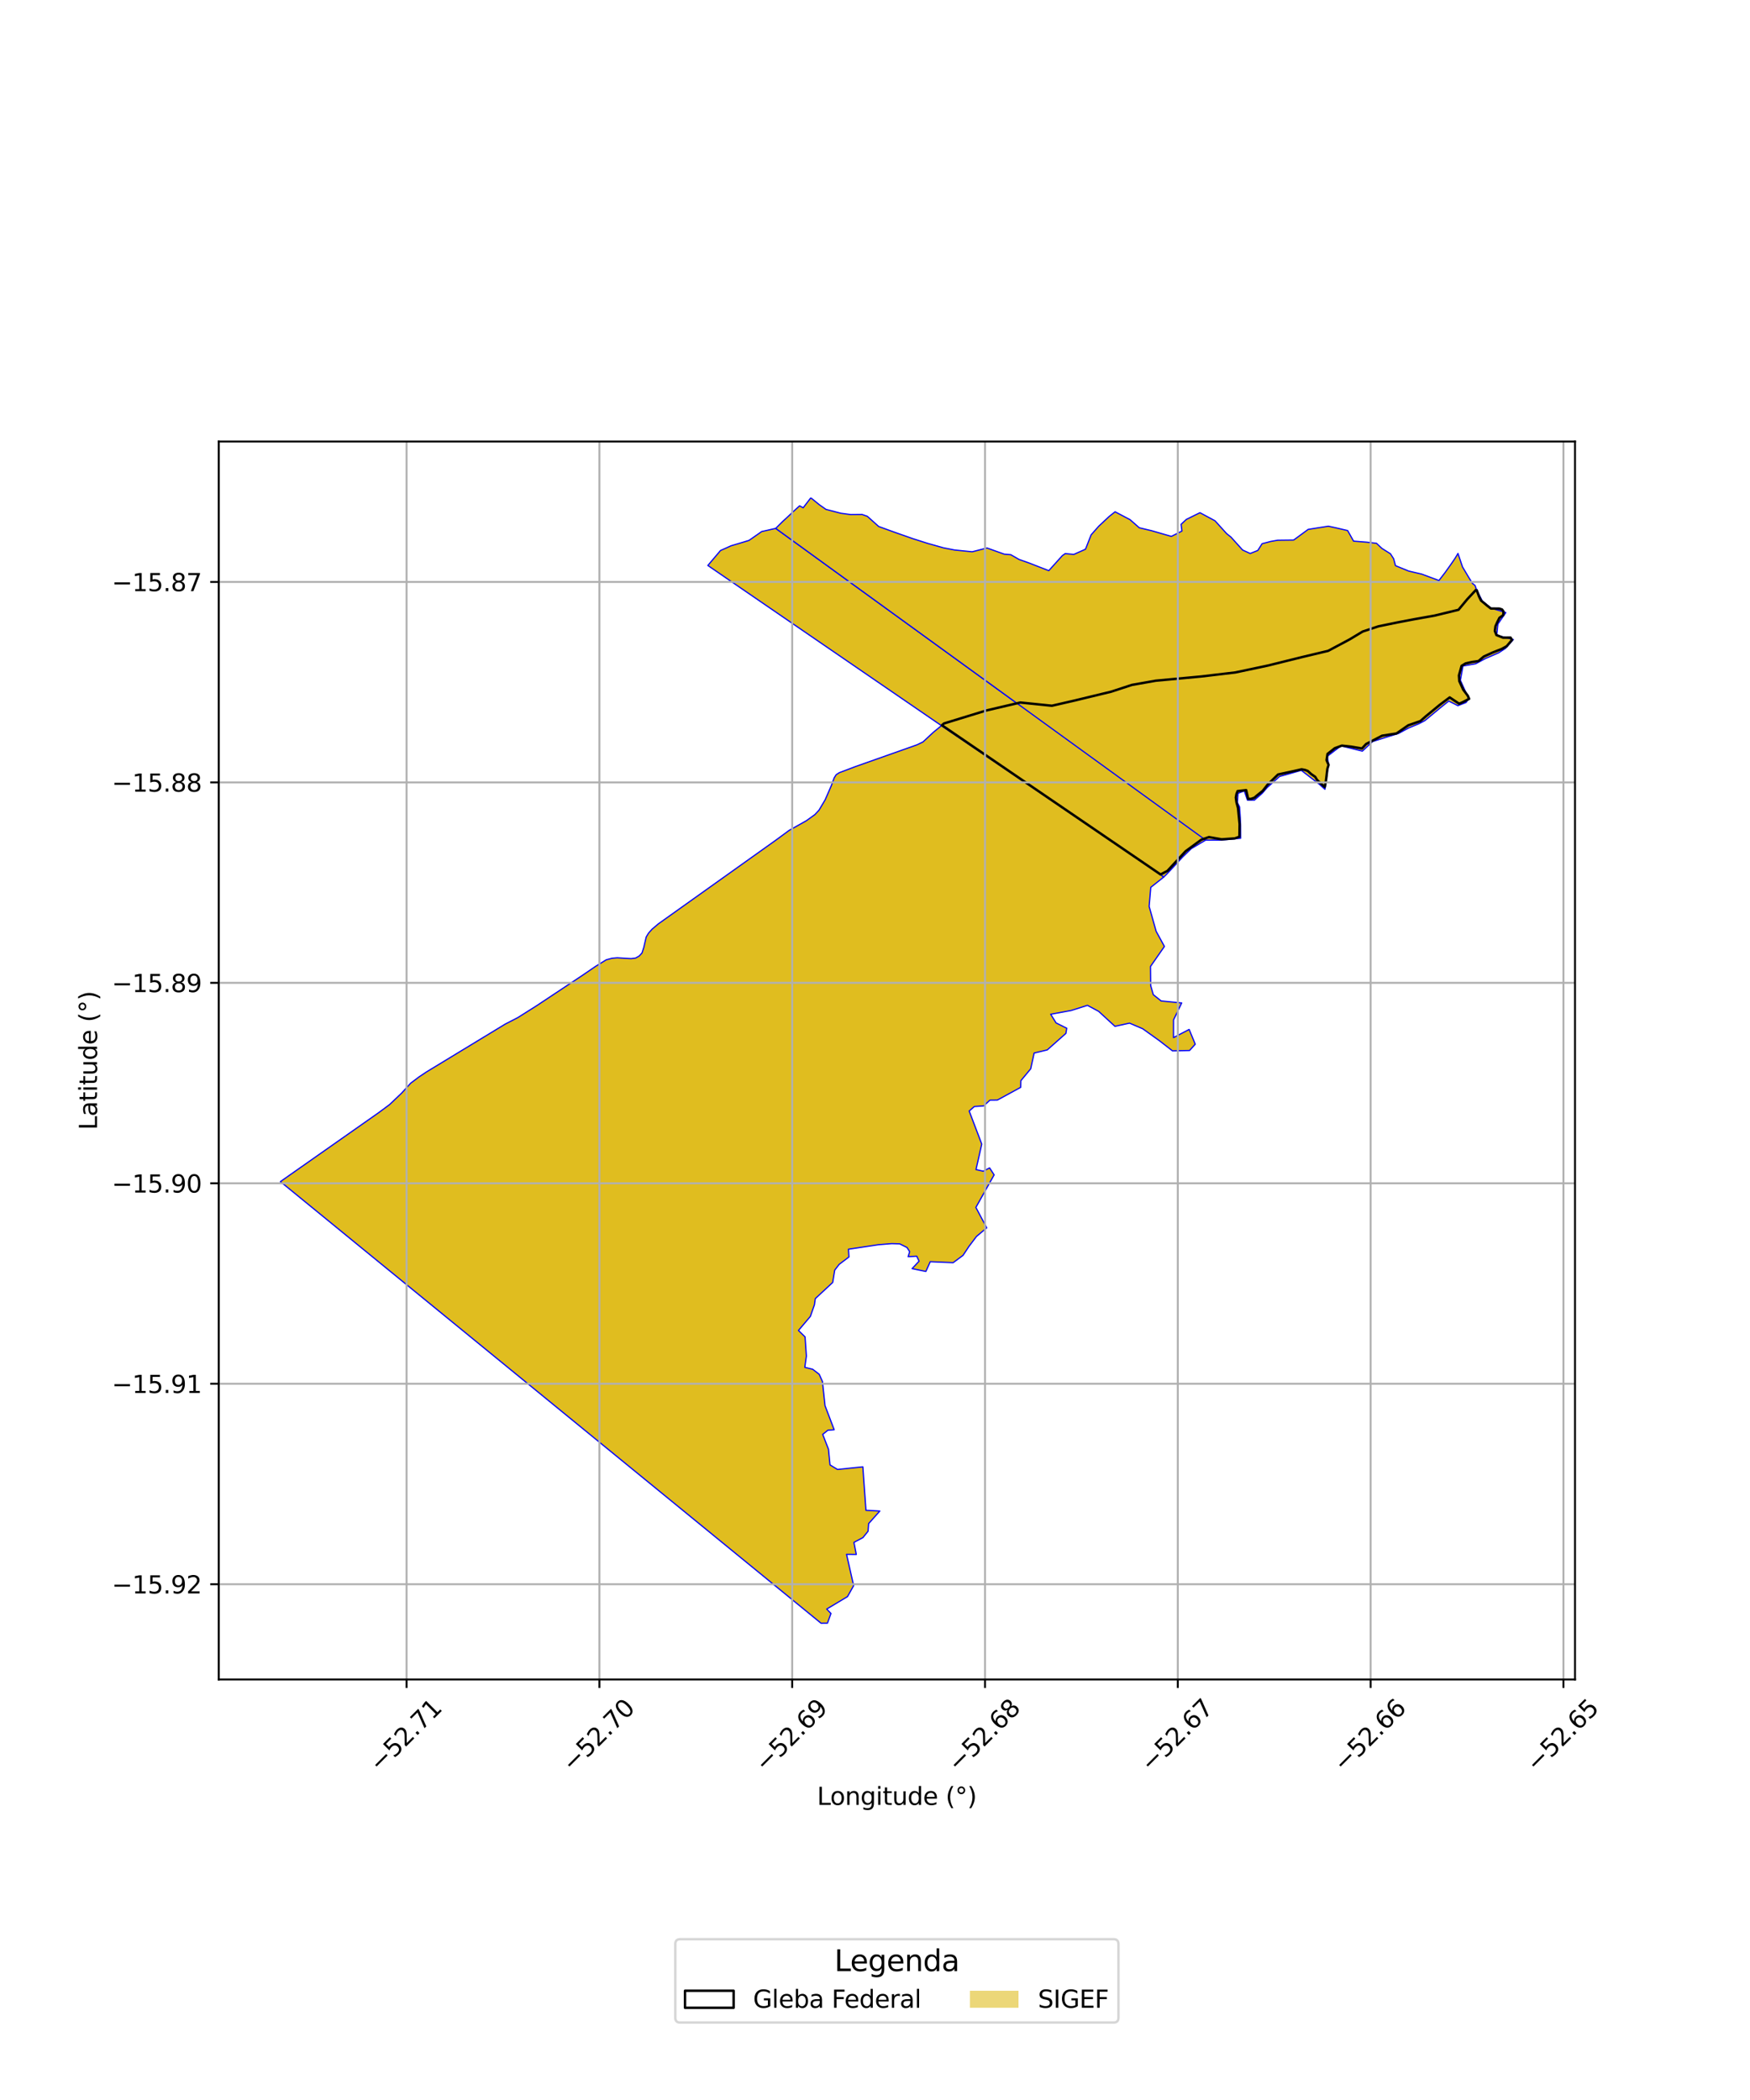 <?xml version="1.0" encoding="utf-8" standalone="no"?>
<!DOCTYPE svg PUBLIC "-//W3C//DTD SVG 1.1//EN"
  "http://www.w3.org/Graphics/SVG/1.1/DTD/svg11.dtd">
<svg xmlns:xlink="http://www.w3.org/1999/xlink" width="720pt" height="864pt" viewBox="0 0 720 864" xmlns="http://www.w3.org/2000/svg" version="1.1">
 <defs>
  <style type="text/css">*{stroke-linejoin: round; stroke-linecap: butt}</style>
 </defs>
 <g id="figure_1">
  <g id="patch_1">
   <path d="M 0 864 
L 720 864 
L 720 0 
L 0 0 
z
" style="fill: #ffffff"/>
  </g>
  <g id="axes_1">
   <g id="patch_2">
    <path d="M 90 690.98 
L 648 690.98 
L 648 181.66 
L 90 181.66 
z
" style="fill: #ffffff"/>
   </g>
   <g id="PatchCollection_1">
    <path d="M 387.347 298.543 
L 477.478 359.775 
L 478.768 360.877 
L 473.465 365.074 
L 472.793 372.927 
L 475.664 383.156 
L 479.075 389.399 
L 473.339 397.639 
L 473.423 405.518 
L 474.496 409.229 
L 477.724 411.818 
L 486.177 412.645 
L 482.832 419.614 
L 482.821 426.906 
L 489.255 423.538 
L 491.756 429.623 
L 489.421 432.204 
L 482.391 432.351 
L 476.944 428.131 
L 470.144 423.265 
L 464.73 420.952 
L 458.715 422.257 
L 452.031 416.109 
L 447.411 413.634 
L 440.67 415.758 
L 432.277 417.288 
L 434.5 420.855 
L 438.885 423.05 
L 438.544 425.169 
L 430.875 431.962 
L 425.466 433.254 
L 424.075 439.726 
L 420.01 444.624 
L 419.926 447.375 
L 410.348 452.601 
L 407.274 452.635 
L 404.74 454.99 
L 400.864 455.256 
L 398.751 457.102 
L 403.924 470.724 
L 401.556 481.198 
L 404.515 481.862 
L 407.152 480.508 
L 409.008 483.377 
L 401.503 496.767 
L 405.963 505.168 
L 401.752 508.714 
L 398.673 512.783 
L 396.216 516.496 
L 392.142 519.509 
L 382.724 519.099 
L 380.935 523.115 
L 375.259 521.946 
L 378.128 518.89 
L 377.172 516.833 
L 373.628 517.032 
L 374.259 514.973 
L 373.174 513.264 
L 370.16 511.761 
L 366.866 511.669 
L 361.346 512.121 
L 356.567 512.847 
L 349.079 513.963 
L 349.282 517.156 
L 345.258 520.196 
L 343.434 522.56 
L 342.601 527.637 
L 335.435 534.294 
L 335.076 536.844 
L 333.403 541.614 
L 328.509 547.394 
L 331.231 550.042 
L 331.764 557.93 
L 331.123 562.569 
L 334.371 563.357 
L 337.046 565.419 
L 338.365 568.358 
L 339.439 578.346 
L 343.204 588.241 
L 340.622 588.431 
L 338.482 590.142 
L 340.862 596.259 
L 341.492 602.706 
L 344.573 604.58 
L 355.011 603.5 
L 355.368 608.667 
L 356.276 621.388 
L 361.987 621.688 
L 357.375 626.859 
L 357.15 629.988 
L 355.042 632.604 
L 351.333 634.581 
L 352.307 639.546 
L 348.29 639.5 
L 351.21 652.377 
L 348.689 656.89 
L 340.133 662.015 
L 341.88 663.834 
L 340.441 667.809 
L 337.786 667.829 
L 115.364 486.149 
L 155.855 457.739 
L 160.309 454.429 
L 165.209 449.767 
L 168.966 445.654 
L 172.316 443.125 
L 175.502 440.995 
L 207.856 421.343 
L 213.043 418.663 
L 220.65 413.87 
L 239.368 401.456 
L 245.076 397.566 
L 249.405 394.895 
L 251.779 394.246 
L 253.96 394.061 
L 257.569 394.281 
L 259.665 394.393 
L 261.516 394.162 
L 262.97 393.341 
L 264.14 392.072 
L 264.887 389.756 
L 265.872 385.495 
L 266.833 383.901 
L 268.303 382.267 
L 270.879 380.089 
L 319.129 345.716 
L 324.691 341.631 
L 331.729 337.684 
L 335.27 335.139 
L 336.964 333.313 
L 339.498 329.047 
L 342.004 323.292 
L 343.224 320 
L 344.033 318.727 
L 345.331 317.89 
L 352.093 315.338 
L 377.238 306.45 
L 379.73 305.256 
L 384.031 301.261 
L 387.347 298.543 
" clip-path="url(#p14cc369110)" style="fill: #e0bd1f; stroke: #0000ff; stroke-width: 0.5"/>
    <path d="M 319.149 217.386 
L 496.029 345.643 
L 490.11 349.173 
L 486.55 352.614 
L 483.103 356.353 
L 480.129 359.546 
L 478.768 360.877 
L 477.478 359.775 
L 387.347 298.543 
L 385.348 297.192 
L 291.224 232.65 
L 296.437 226.495 
L 300.746 224.563 
L 308.148 222.341 
L 313.388 218.689 
L 319.149 217.386 
" clip-path="url(#p14cc369110)" style="fill: #e0bd1f; stroke: #0000ff; stroke-width: 0.5"/>
    <path d="M 607.441 242.499 
L 608.503 245.376 
L 609.338 247.081 
L 611.881 249.2 
L 613.372 250.357 
L 616.839 250.398 
L 617.998 250.764 
L 618.604 251.617 
L 618.471 253.092 
L 616.931 254.171 
L 615.979 256.061 
L 615.274 257.665 
L 615.027 259.603 
L 615.673 261.277 
L 618.407 262.352 
L 621.488 262.327 
L 622.072 263.302 
L 619.89 265.873 
L 617.861 266.989 
L 614.084 268.48 
L 610.473 270.127 
L 608.271 271.992 
L 605.592 272.363 
L 602.992 272.959 
L 601.35 273.946 
L 600.248 277.898 
L 600.4 280.205 
L 602.018 283.751 
L 603.889 286.23 
L 604.444 287.522 
L 602.057 288.775 
L 600.347 289.543 
L 596.447 286.933 
L 592.366 289.994 
L 586.701 294.649 
L 584.376 296.683 
L 579.403 298.413 
L 574.542 301.776 
L 568.635 302.697 
L 562.059 306.106 
L 560.365 307.946 
L 555.898 307.185 
L 552.08 306.773 
L 549.191 307.826 
L 546.185 310.179 
L 545.789 312.761 
L 546.617 314.688 
L 546.115 316.362 
L 545.833 318.784 
L 545.551 321.116 
L 545.059 323.78 
L 543.543 322.488 
L 541.842 320.827 
L 541.108 319.622 
L 539.44 318.452 
L 538.067 317.208 
L 536.97 316.793 
L 535.518 316.518 
L 532.318 317.244 
L 525.834 318.651 
L 523.407 321.006 
L 521.495 322.88 
L 519.536 325.377 
L 516.964 327.432 
L 516.125 328.193 
L 514.701 328.69 
L 513.507 328.66 
L 512.705 325.091 
L 509.179 325.489 
L 508.721 326.658 
L 508.454 328.138 
L 508.728 330.133 
L 509.351 332.412 
L 510.008 339.045 
L 509.94 344.25 
L 508.051 344.939 
L 502.617 345.317 
L 497.393 344.403 
L 494.277 345.477 
L 487.823 350.195 
L 480.329 358.3 
L 477.478 359.775 
L 387.528 298.386 
L 388.383 297.655 
L 405.766 292.319 
L 419.798 289.036 
L 432.784 290.365 
L 442.241 288.191 
L 457.177 284.578 
L 465.682 281.795 
L 475.479 280.063 
L 494.193 278.324 
L 508.241 276.665 
L 521.709 273.815 
L 535.692 270.349 
L 546.452 267.779 
L 555.345 263.028 
L 560.673 259.823 
L 567.167 257.681 
L 575.056 256.063 
L 582.085 254.725 
L 590.227 253.278 
L 600.061 250.893 
L 603.675 246.54 
L 607.441 242.499 
" clip-path="url(#p14cc369110)" style="fill: #e0bd1f; stroke: #0000ff; stroke-width: 0.5"/>
    <path d="M 333.592 204.811 
L 337.113 207.666 
L 339.847 209.585 
L 345.949 211.16 
L 350.046 211.713 
L 354.679 211.667 
L 356.849 212.426 
L 361.521 216.615 
L 368.035 218.977 
L 375.632 221.639 
L 381.903 223.633 
L 388.169 225.393 
L 392.69 226.28 
L 399.992 227.015 
L 406.084 225.461 
L 413.17 227.994 
L 415.853 228.212 
L 419.301 230.184 
L 423.594 231.702 
L 427.055 233.058 
L 431.5 234.784 
L 437.06 228.618 
L 438.257 227.773 
L 441.81 228.097 
L 446.609 225.954 
L 448.92 220.05 
L 452.018 216.535 
L 456.307 212.519 
L 458.779 210.563 
L 461.51 211.998 
L 464.931 213.797 
L 468.74 217.145 
L 473.767 218.335 
L 481.935 220.689 
L 486.291 218.484 
L 485.923 215.726 
L 488.095 213.698 
L 493.698 210.938 
L 499.894 214.269 
L 504.658 219.532 
L 506.463 220.979 
L 511.246 226.292 
L 514.368 227.725 
L 517.507 226.465 
L 519.257 223.692 
L 522.847 222.757 
L 525.689 222.265 
L 532.247 222.188 
L 538.215 217.81 
L 546.525 216.492 
L 549.52 217.148 
L 554.466 218.289 
L 556.893 222.636 
L 562.307 223.065 
L 566.316 223.52 
L 568.548 225.617 
L 572.065 227.833 
L 573.364 229.851 
L 574.139 232.731 
L 579.558 234.943 
L 584.905 236.196 
L 592.022 238.836 
L 594.627 235.453 
L 597.066 232.029 
L 598.717 229.61 
L 599.851 227.692 
L 601.717 233.249 
L 604.355 237.682 
L 605.819 240.045 
L 606.879 240.873 
L 607.441 242.499 
L 609.889 247.299 
L 613.456 250.178 
L 619.534 252.051 
L 616.294 256.724 
L 615.799 261.373 
L 622.636 263.117 
L 619.43 266.734 
L 616.561 268.602 
L 611.193 270.919 
L 607.12 273.098 
L 601.91 274.004 
L 600.844 279.887 
L 604.247 287.448 
L 603.199 289.013 
L 599.809 290.339 
L 596.069 288.426 
L 592.628 291.185 
L 586.241 296.473 
L 583.806 297.752 
L 579.521 299.528 
L 575.407 301.76 
L 570.555 303.25 
L 564.728 305.096 
L 560.518 309.04 
L 551.711 306.883 
L 546.083 311.161 
L 546.566 314.232 
L 545.123 324.74 
L 542.641 322.527 
L 535.375 316.941 
L 526.435 319.473 
L 521.383 323.994 
L 519.314 326.382 
L 516.102 329.195 
L 513.227 329.203 
L 511.931 325.376 
L 509.379 326.403 
L 509.105 330.206 
L 509.993 332.004 
L 510.29 336.52 
L 510.418 339.544 
L 510.448 344.884 
L 502.362 345.651 
L 496.029 345.643 
L 319.149 217.386 
L 322.029 214.535 
L 324.344 212.403 
L 326.118 210.711 
L 328.98 208.107 
L 330.449 208.913 
L 333.592 204.811 
" clip-path="url(#p14cc369110)" style="fill: #e0bd1f; stroke: #0000ff; stroke-width: 0.5"/>
   </g>
   <g id="PatchCollection_2">
    <path d="M 607.441 242.499 
L 608.503 245.376 
L 609.338 247.081 
L 611.881 249.2 
L 613.372 250.357 
L 616.839 250.398 
L 617.998 250.764 
L 618.604 251.617 
L 618.471 253.092 
L 616.931 254.171 
L 615.979 256.061 
L 615.274 257.665 
L 615.027 259.603 
L 615.673 261.277 
L 618.407 262.352 
L 621.488 262.327 
L 622.072 263.302 
L 619.89 265.873 
L 617.861 266.989 
L 614.084 268.48 
L 610.473 270.127 
L 608.271 271.992 
L 605.592 272.363 
L 602.992 272.959 
L 601.35 273.946 
L 600.248 277.898 
L 600.4 280.205 
L 602.018 283.751 
L 603.889 286.23 
L 604.444 287.522 
L 602.057 288.775 
L 600.347 289.543 
L 596.447 286.933 
L 592.366 289.994 
L 586.701 294.649 
L 584.376 296.683 
L 579.403 298.413 
L 574.542 301.776 
L 568.635 302.697 
L 562.059 306.106 
L 560.365 307.946 
L 555.898 307.185 
L 552.08 306.773 
L 549.191 307.826 
L 546.185 310.179 
L 545.789 312.761 
L 546.617 314.688 
L 546.115 316.362 
L 545.833 318.784 
L 545.551 321.116 
L 545.059 323.78 
L 543.543 322.488 
L 541.842 320.827 
L 541.108 319.622 
L 539.44 318.452 
L 538.067 317.208 
L 536.97 316.793 
L 535.518 316.518 
L 532.318 317.244 
L 525.834 318.651 
L 523.407 321.006 
L 521.495 322.88 
L 519.536 325.377 
L 516.964 327.432 
L 516.125 328.193 
L 514.701 328.69 
L 513.507 328.66 
L 512.705 325.091 
L 509.179 325.489 
L 508.721 326.658 
L 508.454 328.138 
L 508.728 330.133 
L 509.351 332.412 
L 510.008 339.045 
L 509.94 344.25 
L 508.051 344.939 
L 502.617 345.317 
L 497.393 344.403 
L 494.277 345.477 
L 487.823 350.195 
L 480.329 358.3 
L 477.478 359.775 
L 387.528 298.386 
L 388.383 297.655 
L 405.766 292.319 
L 419.798 289.036 
L 432.784 290.365 
L 442.241 288.191 
L 457.177 284.578 
L 465.682 281.795 
L 475.479 280.063 
L 494.193 278.324 
L 508.241 276.665 
L 521.709 273.815 
L 535.692 270.349 
L 546.452 267.779 
L 555.345 263.028 
L 560.673 259.823 
L 567.167 257.681 
L 575.056 256.063 
L 582.085 254.725 
L 590.227 253.278 
L 600.061 250.893 
L 603.675 246.54 
L 607.441 242.499 
" clip-path="url(#p14cc369110)" style="fill: none; stroke: #000000"/>
   </g>
   <g id="matplotlib.axis_1">
    <g id="xtick_1">
     <g id="line2d_1">
      <path d="M 167.283 690.98 
L 167.283 181.66 
" clip-path="url(#p14cc369110)" style="fill: none; stroke: #b0b0b0; stroke-width: 0.8; stroke-linecap: square"/>
     </g>
     <g id="line2d_2">
      <defs>
       <path id="m6eadd0e089" d="M 0 0 
L 0 3.5 
" style="stroke: #000000; stroke-width: 0.8"/>
      </defs>
      <g>
       <use xlink:href="#m6eadd0e089" x="167.283" y="690.98" style="stroke: #000000; stroke-width: 0.8"/>
      </g>
     </g>
     <g id="text_1">
      <!-- −52.71 -->
      <g transform="translate(156.15 729.522) rotate(-45) scale(0.1 -0.1)">
       <defs>
        <path id="DejaVuSans-2212" d="M 678 2272 
L 4684 2272 
L 4684 1741 
L 678 1741 
L 678 2272 
z
" transform="scale(0.016)"/>
        <path id="DejaVuSans-35" d="M 691 4666 
L 3169 4666 
L 3169 4134 
L 1269 4134 
L 1269 2991 
Q 1406 3038 1543 3061 
Q 1681 3084 1819 3084 
Q 2600 3084 3056 2656 
Q 3513 2228 3513 1497 
Q 3513 744 3044 326 
Q 2575 -91 1722 -91 
Q 1428 -91 1123 -41 
Q 819 9 494 109 
L 494 744 
Q 775 591 1075 516 
Q 1375 441 1709 441 
Q 2250 441 2565 725 
Q 2881 1009 2881 1497 
Q 2881 1984 2565 2268 
Q 2250 2553 1709 2553 
Q 1456 2553 1204 2497 
Q 953 2441 691 2322 
L 691 4666 
z
" transform="scale(0.016)"/>
        <path id="DejaVuSans-32" d="M 1228 531 
L 3431 531 
L 3431 0 
L 469 0 
L 469 531 
Q 828 903 1448 1529 
Q 2069 2156 2228 2338 
Q 2531 2678 2651 2914 
Q 2772 3150 2772 3378 
Q 2772 3750 2511 3984 
Q 2250 4219 1831 4219 
Q 1534 4219 1204 4116 
Q 875 4013 500 3803 
L 500 4441 
Q 881 4594 1212 4672 
Q 1544 4750 1819 4750 
Q 2544 4750 2975 4387 
Q 3406 4025 3406 3419 
Q 3406 3131 3298 2873 
Q 3191 2616 2906 2266 
Q 2828 2175 2409 1742 
Q 1991 1309 1228 531 
z
" transform="scale(0.016)"/>
        <path id="DejaVuSans-2e" d="M 684 794 
L 1344 794 
L 1344 0 
L 684 0 
L 684 794 
z
" transform="scale(0.016)"/>
        <path id="DejaVuSans-37" d="M 525 4666 
L 3525 4666 
L 3525 4397 
L 1831 0 
L 1172 0 
L 2766 4134 
L 525 4134 
L 525 4666 
z
" transform="scale(0.016)"/>
        <path id="DejaVuSans-31" d="M 794 531 
L 1825 531 
L 1825 4091 
L 703 3866 
L 703 4441 
L 1819 4666 
L 2450 4666 
L 2450 531 
L 3481 531 
L 3481 0 
L 794 0 
L 794 531 
z
" transform="scale(0.016)"/>
       </defs>
       <use xlink:href="#DejaVuSans-2212"/>
       <use xlink:href="#DejaVuSans-35" transform="translate(83.789 0)"/>
       <use xlink:href="#DejaVuSans-32" transform="translate(147.412 0)"/>
       <use xlink:href="#DejaVuSans-2e" transform="translate(211.035 0)"/>
       <use xlink:href="#DejaVuSans-37" transform="translate(242.822 0)"/>
       <use xlink:href="#DejaVuSans-31" transform="translate(306.445 0)"/>
      </g>
     </g>
    </g>
    <g id="xtick_2">
     <g id="line2d_3">
      <path d="M 246.609 690.98 
L 246.609 181.66 
" clip-path="url(#p14cc369110)" style="fill: none; stroke: #b0b0b0; stroke-width: 0.8; stroke-linecap: square"/>
     </g>
     <g id="line2d_4">
      <g>
       <use xlink:href="#m6eadd0e089" x="246.609" y="690.98" style="stroke: #000000; stroke-width: 0.8"/>
      </g>
     </g>
     <g id="text_2">
      <!-- −52.70 -->
      <g transform="translate(235.476 729.522) rotate(-45) scale(0.1 -0.1)">
       <defs>
        <path id="DejaVuSans-30" d="M 2034 4250 
Q 1547 4250 1301 3770 
Q 1056 3291 1056 2328 
Q 1056 1369 1301 889 
Q 1547 409 2034 409 
Q 2525 409 2770 889 
Q 3016 1369 3016 2328 
Q 3016 3291 2770 3770 
Q 2525 4250 2034 4250 
z
M 2034 4750 
Q 2819 4750 3233 4129 
Q 3647 3509 3647 2328 
Q 3647 1150 3233 529 
Q 2819 -91 2034 -91 
Q 1250 -91 836 529 
Q 422 1150 422 2328 
Q 422 3509 836 4129 
Q 1250 4750 2034 4750 
z
" transform="scale(0.016)"/>
       </defs>
       <use xlink:href="#DejaVuSans-2212"/>
       <use xlink:href="#DejaVuSans-35" transform="translate(83.789 0)"/>
       <use xlink:href="#DejaVuSans-32" transform="translate(147.412 0)"/>
       <use xlink:href="#DejaVuSans-2e" transform="translate(211.035 0)"/>
       <use xlink:href="#DejaVuSans-37" transform="translate(242.822 0)"/>
       <use xlink:href="#DejaVuSans-30" transform="translate(306.445 0)"/>
      </g>
     </g>
    </g>
    <g id="xtick_3">
     <g id="line2d_5">
      <path d="M 325.936 690.98 
L 325.936 181.66 
" clip-path="url(#p14cc369110)" style="fill: none; stroke: #b0b0b0; stroke-width: 0.8; stroke-linecap: square"/>
     </g>
     <g id="line2d_6">
      <g>
       <use xlink:href="#m6eadd0e089" x="325.936" y="690.98" style="stroke: #000000; stroke-width: 0.8"/>
      </g>
     </g>
     <g id="text_3">
      <!-- −52.69 -->
      <g transform="translate(314.802 729.522) rotate(-45) scale(0.1 -0.1)">
       <defs>
        <path id="DejaVuSans-36" d="M 2113 2584 
Q 1688 2584 1439 2293 
Q 1191 2003 1191 1497 
Q 1191 994 1439 701 
Q 1688 409 2113 409 
Q 2538 409 2786 701 
Q 3034 994 3034 1497 
Q 3034 2003 2786 2293 
Q 2538 2584 2113 2584 
z
M 3366 4563 
L 3366 3988 
Q 3128 4100 2886 4159 
Q 2644 4219 2406 4219 
Q 1781 4219 1451 3797 
Q 1122 3375 1075 2522 
Q 1259 2794 1537 2939 
Q 1816 3084 2150 3084 
Q 2853 3084 3261 2657 
Q 3669 2231 3669 1497 
Q 3669 778 3244 343 
Q 2819 -91 2113 -91 
Q 1303 -91 875 529 
Q 447 1150 447 2328 
Q 447 3434 972 4092 
Q 1497 4750 2381 4750 
Q 2619 4750 2861 4703 
Q 3103 4656 3366 4563 
z
" transform="scale(0.016)"/>
        <path id="DejaVuSans-39" d="M 703 97 
L 703 672 
Q 941 559 1184 500 
Q 1428 441 1663 441 
Q 2288 441 2617 861 
Q 2947 1281 2994 2138 
Q 2813 1869 2534 1725 
Q 2256 1581 1919 1581 
Q 1219 1581 811 2004 
Q 403 2428 403 3163 
Q 403 3881 828 4315 
Q 1253 4750 1959 4750 
Q 2769 4750 3195 4129 
Q 3622 3509 3622 2328 
Q 3622 1225 3098 567 
Q 2575 -91 1691 -91 
Q 1453 -91 1209 -44 
Q 966 3 703 97 
z
M 1959 2075 
Q 2384 2075 2632 2365 
Q 2881 2656 2881 3163 
Q 2881 3666 2632 3958 
Q 2384 4250 1959 4250 
Q 1534 4250 1286 3958 
Q 1038 3666 1038 3163 
Q 1038 2656 1286 2365 
Q 1534 2075 1959 2075 
z
" transform="scale(0.016)"/>
       </defs>
       <use xlink:href="#DejaVuSans-2212"/>
       <use xlink:href="#DejaVuSans-35" transform="translate(83.789 0)"/>
       <use xlink:href="#DejaVuSans-32" transform="translate(147.412 0)"/>
       <use xlink:href="#DejaVuSans-2e" transform="translate(211.035 0)"/>
       <use xlink:href="#DejaVuSans-36" transform="translate(242.822 0)"/>
       <use xlink:href="#DejaVuSans-39" transform="translate(306.445 0)"/>
      </g>
     </g>
    </g>
    <g id="xtick_4">
     <g id="line2d_7">
      <path d="M 405.262 690.98 
L 405.262 181.66 
" clip-path="url(#p14cc369110)" style="fill: none; stroke: #b0b0b0; stroke-width: 0.8; stroke-linecap: square"/>
     </g>
     <g id="line2d_8">
      <g>
       <use xlink:href="#m6eadd0e089" x="405.262" y="690.98" style="stroke: #000000; stroke-width: 0.8"/>
      </g>
     </g>
     <g id="text_4">
      <!-- −52.68 -->
      <g transform="translate(394.129 729.522) rotate(-45) scale(0.1 -0.1)">
       <defs>
        <path id="DejaVuSans-38" d="M 2034 2216 
Q 1584 2216 1326 1975 
Q 1069 1734 1069 1313 
Q 1069 891 1326 650 
Q 1584 409 2034 409 
Q 2484 409 2743 651 
Q 3003 894 3003 1313 
Q 3003 1734 2745 1975 
Q 2488 2216 2034 2216 
z
M 1403 2484 
Q 997 2584 770 2862 
Q 544 3141 544 3541 
Q 544 4100 942 4425 
Q 1341 4750 2034 4750 
Q 2731 4750 3128 4425 
Q 3525 4100 3525 3541 
Q 3525 3141 3298 2862 
Q 3072 2584 2669 2484 
Q 3125 2378 3379 2068 
Q 3634 1759 3634 1313 
Q 3634 634 3220 271 
Q 2806 -91 2034 -91 
Q 1263 -91 848 271 
Q 434 634 434 1313 
Q 434 1759 690 2068 
Q 947 2378 1403 2484 
z
M 1172 3481 
Q 1172 3119 1398 2916 
Q 1625 2713 2034 2713 
Q 2441 2713 2670 2916 
Q 2900 3119 2900 3481 
Q 2900 3844 2670 4047 
Q 2441 4250 2034 4250 
Q 1625 4250 1398 4047 
Q 1172 3844 1172 3481 
z
" transform="scale(0.016)"/>
       </defs>
       <use xlink:href="#DejaVuSans-2212"/>
       <use xlink:href="#DejaVuSans-35" transform="translate(83.789 0)"/>
       <use xlink:href="#DejaVuSans-32" transform="translate(147.412 0)"/>
       <use xlink:href="#DejaVuSans-2e" transform="translate(211.035 0)"/>
       <use xlink:href="#DejaVuSans-36" transform="translate(242.822 0)"/>
       <use xlink:href="#DejaVuSans-38" transform="translate(306.445 0)"/>
      </g>
     </g>
    </g>
    <g id="xtick_5">
     <g id="line2d_9">
      <path d="M 484.588 690.98 
L 484.588 181.66 
" clip-path="url(#p14cc369110)" style="fill: none; stroke: #b0b0b0; stroke-width: 0.8; stroke-linecap: square"/>
     </g>
     <g id="line2d_10">
      <g>
       <use xlink:href="#m6eadd0e089" x="484.588" y="690.98" style="stroke: #000000; stroke-width: 0.8"/>
      </g>
     </g>
     <g id="text_5">
      <!-- −52.67 -->
      <g transform="translate(473.455 729.522) rotate(-45) scale(0.1 -0.1)">
       <use xlink:href="#DejaVuSans-2212"/>
       <use xlink:href="#DejaVuSans-35" transform="translate(83.789 0)"/>
       <use xlink:href="#DejaVuSans-32" transform="translate(147.412 0)"/>
       <use xlink:href="#DejaVuSans-2e" transform="translate(211.035 0)"/>
       <use xlink:href="#DejaVuSans-36" transform="translate(242.822 0)"/>
       <use xlink:href="#DejaVuSans-37" transform="translate(306.445 0)"/>
      </g>
     </g>
    </g>
    <g id="xtick_6">
     <g id="line2d_11">
      <path d="M 563.915 690.98 
L 563.915 181.66 
" clip-path="url(#p14cc369110)" style="fill: none; stroke: #b0b0b0; stroke-width: 0.8; stroke-linecap: square"/>
     </g>
     <g id="line2d_12">
      <g>
       <use xlink:href="#m6eadd0e089" x="563.915" y="690.98" style="stroke: #000000; stroke-width: 0.8"/>
      </g>
     </g>
     <g id="text_6">
      <!-- −52.66 -->
      <g transform="translate(552.782 729.522) rotate(-45) scale(0.1 -0.1)">
       <use xlink:href="#DejaVuSans-2212"/>
       <use xlink:href="#DejaVuSans-35" transform="translate(83.789 0)"/>
       <use xlink:href="#DejaVuSans-32" transform="translate(147.412 0)"/>
       <use xlink:href="#DejaVuSans-2e" transform="translate(211.035 0)"/>
       <use xlink:href="#DejaVuSans-36" transform="translate(242.822 0)"/>
       <use xlink:href="#DejaVuSans-36" transform="translate(306.445 0)"/>
      </g>
     </g>
    </g>
    <g id="xtick_7">
     <g id="line2d_13">
      <path d="M 643.241 690.98 
L 643.241 181.66 
" clip-path="url(#p14cc369110)" style="fill: none; stroke: #b0b0b0; stroke-width: 0.8; stroke-linecap: square"/>
     </g>
     <g id="line2d_14">
      <g>
       <use xlink:href="#m6eadd0e089" x="643.241" y="690.98" style="stroke: #000000; stroke-width: 0.8"/>
      </g>
     </g>
     <g id="text_7">
      <!-- −52.65 -->
      <g transform="translate(632.108 729.522) rotate(-45) scale(0.1 -0.1)">
       <use xlink:href="#DejaVuSans-2212"/>
       <use xlink:href="#DejaVuSans-35" transform="translate(83.789 0)"/>
       <use xlink:href="#DejaVuSans-32" transform="translate(147.412 0)"/>
       <use xlink:href="#DejaVuSans-2e" transform="translate(211.035 0)"/>
       <use xlink:href="#DejaVuSans-36" transform="translate(242.822 0)"/>
       <use xlink:href="#DejaVuSans-35" transform="translate(306.445 0)"/>
      </g>
     </g>
    </g>
    <g id="text_8">
     <!-- Longitude (°) -->
     <g transform="translate(336.14 742.591) scale(0.1 -0.1)">
      <defs>
       <path id="DejaVuSans-4c" d="M 628 4666 
L 1259 4666 
L 1259 531 
L 3531 531 
L 3531 0 
L 628 0 
L 628 4666 
z
" transform="scale(0.016)"/>
       <path id="DejaVuSans-6f" d="M 1959 3097 
Q 1497 3097 1228 2736 
Q 959 2375 959 1747 
Q 959 1119 1226 758 
Q 1494 397 1959 397 
Q 2419 397 2687 759 
Q 2956 1122 2956 1747 
Q 2956 2369 2687 2733 
Q 2419 3097 1959 3097 
z
M 1959 3584 
Q 2709 3584 3137 3096 
Q 3566 2609 3566 1747 
Q 3566 888 3137 398 
Q 2709 -91 1959 -91 
Q 1206 -91 779 398 
Q 353 888 353 1747 
Q 353 2609 779 3096 
Q 1206 3584 1959 3584 
z
" transform="scale(0.016)"/>
       <path id="DejaVuSans-6e" d="M 3513 2113 
L 3513 0 
L 2938 0 
L 2938 2094 
Q 2938 2591 2744 2837 
Q 2550 3084 2163 3084 
Q 1697 3084 1428 2787 
Q 1159 2491 1159 1978 
L 1159 0 
L 581 0 
L 581 3500 
L 1159 3500 
L 1159 2956 
Q 1366 3272 1645 3428 
Q 1925 3584 2291 3584 
Q 2894 3584 3203 3211 
Q 3513 2838 3513 2113 
z
" transform="scale(0.016)"/>
       <path id="DejaVuSans-67" d="M 2906 1791 
Q 2906 2416 2648 2759 
Q 2391 3103 1925 3103 
Q 1463 3103 1205 2759 
Q 947 2416 947 1791 
Q 947 1169 1205 825 
Q 1463 481 1925 481 
Q 2391 481 2648 825 
Q 2906 1169 2906 1791 
z
M 3481 434 
Q 3481 -459 3084 -895 
Q 2688 -1331 1869 -1331 
Q 1566 -1331 1297 -1286 
Q 1028 -1241 775 -1147 
L 775 -588 
Q 1028 -725 1275 -790 
Q 1522 -856 1778 -856 
Q 2344 -856 2625 -561 
Q 2906 -266 2906 331 
L 2906 616 
Q 2728 306 2450 153 
Q 2172 0 1784 0 
Q 1141 0 747 490 
Q 353 981 353 1791 
Q 353 2603 747 3093 
Q 1141 3584 1784 3584 
Q 2172 3584 2450 3431 
Q 2728 3278 2906 2969 
L 2906 3500 
L 3481 3500 
L 3481 434 
z
" transform="scale(0.016)"/>
       <path id="DejaVuSans-69" d="M 603 3500 
L 1178 3500 
L 1178 0 
L 603 0 
L 603 3500 
z
M 603 4863 
L 1178 4863 
L 1178 4134 
L 603 4134 
L 603 4863 
z
" transform="scale(0.016)"/>
       <path id="DejaVuSans-74" d="M 1172 4494 
L 1172 3500 
L 2356 3500 
L 2356 3053 
L 1172 3053 
L 1172 1153 
Q 1172 725 1289 603 
Q 1406 481 1766 481 
L 2356 481 
L 2356 0 
L 1766 0 
Q 1100 0 847 248 
Q 594 497 594 1153 
L 594 3053 
L 172 3053 
L 172 3500 
L 594 3500 
L 594 4494 
L 1172 4494 
z
" transform="scale(0.016)"/>
       <path id="DejaVuSans-75" d="M 544 1381 
L 544 3500 
L 1119 3500 
L 1119 1403 
Q 1119 906 1312 657 
Q 1506 409 1894 409 
Q 2359 409 2629 706 
Q 2900 1003 2900 1516 
L 2900 3500 
L 3475 3500 
L 3475 0 
L 2900 0 
L 2900 538 
Q 2691 219 2414 64 
Q 2138 -91 1772 -91 
Q 1169 -91 856 284 
Q 544 659 544 1381 
z
M 1991 3584 
L 1991 3584 
z
" transform="scale(0.016)"/>
       <path id="DejaVuSans-64" d="M 2906 2969 
L 2906 4863 
L 3481 4863 
L 3481 0 
L 2906 0 
L 2906 525 
Q 2725 213 2448 61 
Q 2172 -91 1784 -91 
Q 1150 -91 751 415 
Q 353 922 353 1747 
Q 353 2572 751 3078 
Q 1150 3584 1784 3584 
Q 2172 3584 2448 3432 
Q 2725 3281 2906 2969 
z
M 947 1747 
Q 947 1113 1208 752 
Q 1469 391 1925 391 
Q 2381 391 2643 752 
Q 2906 1113 2906 1747 
Q 2906 2381 2643 2742 
Q 2381 3103 1925 3103 
Q 1469 3103 1208 2742 
Q 947 2381 947 1747 
z
" transform="scale(0.016)"/>
       <path id="DejaVuSans-65" d="M 3597 1894 
L 3597 1613 
L 953 1613 
Q 991 1019 1311 708 
Q 1631 397 2203 397 
Q 2534 397 2845 478 
Q 3156 559 3463 722 
L 3463 178 
Q 3153 47 2828 -22 
Q 2503 -91 2169 -91 
Q 1331 -91 842 396 
Q 353 884 353 1716 
Q 353 2575 817 3079 
Q 1281 3584 2069 3584 
Q 2775 3584 3186 3129 
Q 3597 2675 3597 1894 
z
M 3022 2063 
Q 3016 2534 2758 2815 
Q 2500 3097 2075 3097 
Q 1594 3097 1305 2825 
Q 1016 2553 972 2059 
L 3022 2063 
z
" transform="scale(0.016)"/>
       <path id="DejaVuSans-20" transform="scale(0.016)"/>
       <path id="DejaVuSans-28" d="M 1984 4856 
Q 1566 4138 1362 3434 
Q 1159 2731 1159 2009 
Q 1159 1288 1364 580 
Q 1569 -128 1984 -844 
L 1484 -844 
Q 1016 -109 783 600 
Q 550 1309 550 2009 
Q 550 2706 781 3412 
Q 1013 4119 1484 4856 
L 1984 4856 
z
" transform="scale(0.016)"/>
       <path id="DejaVuSans-b0" d="M 1600 4347 
Q 1350 4347 1178 4173 
Q 1006 4000 1006 3750 
Q 1006 3503 1178 3333 
Q 1350 3163 1600 3163 
Q 1850 3163 2022 3333 
Q 2194 3503 2194 3750 
Q 2194 3997 2020 4172 
Q 1847 4347 1600 4347 
z
M 1600 4750 
Q 1800 4750 1984 4673 
Q 2169 4597 2303 4453 
Q 2447 4313 2519 4134 
Q 2591 3956 2591 3750 
Q 2591 3338 2302 3052 
Q 2013 2766 1594 2766 
Q 1172 2766 890 3047 
Q 609 3328 609 3750 
Q 609 4169 896 4459 
Q 1184 4750 1600 4750 
z
" transform="scale(0.016)"/>
       <path id="DejaVuSans-29" d="M 513 4856 
L 1013 4856 
Q 1481 4119 1714 3412 
Q 1947 2706 1947 2009 
Q 1947 1309 1714 600 
Q 1481 -109 1013 -844 
L 513 -844 
Q 928 -128 1133 580 
Q 1338 1288 1338 2009 
Q 1338 2731 1133 3434 
Q 928 4138 513 4856 
z
" transform="scale(0.016)"/>
      </defs>
      <use xlink:href="#DejaVuSans-4c"/>
      <use xlink:href="#DejaVuSans-6f" transform="translate(53.963 0)"/>
      <use xlink:href="#DejaVuSans-6e" transform="translate(115.145 0)"/>
      <use xlink:href="#DejaVuSans-67" transform="translate(178.523 0)"/>
      <use xlink:href="#DejaVuSans-69" transform="translate(242 0)"/>
      <use xlink:href="#DejaVuSans-74" transform="translate(269.783 0)"/>
      <use xlink:href="#DejaVuSans-75" transform="translate(308.992 0)"/>
      <use xlink:href="#DejaVuSans-64" transform="translate(372.371 0)"/>
      <use xlink:href="#DejaVuSans-65" transform="translate(435.848 0)"/>
      <use xlink:href="#DejaVuSans-20" transform="translate(497.371 0)"/>
      <use xlink:href="#DejaVuSans-28" transform="translate(529.158 0)"/>
      <use xlink:href="#DejaVuSans-b0" transform="translate(568.172 0)"/>
      <use xlink:href="#DejaVuSans-29" transform="translate(618.172 0)"/>
     </g>
    </g>
   </g>
   <g id="matplotlib.axis_2">
    <g id="ytick_1">
     <g id="line2d_15">
      <path d="M 90 651.793 
L 648 651.793 
" clip-path="url(#p14cc369110)" style="fill: none; stroke: #b0b0b0; stroke-width: 0.8; stroke-linecap: square"/>
     </g>
     <g id="line2d_16">
      <defs>
       <path id="m194d94cae0" d="M 0 0 
L -3.5 0 
" style="stroke: #000000; stroke-width: 0.8"/>
      </defs>
      <g>
       <use xlink:href="#m194d94cae0" x="90" y="651.793" style="stroke: #000000; stroke-width: 0.8"/>
      </g>
     </g>
     <g id="text_9">
      <!-- −15.92 -->
      <g transform="translate(45.992 655.592) scale(0.1 -0.1)">
       <use xlink:href="#DejaVuSans-2212"/>
       <use xlink:href="#DejaVuSans-31" transform="translate(83.789 0)"/>
       <use xlink:href="#DejaVuSans-35" transform="translate(147.412 0)"/>
       <use xlink:href="#DejaVuSans-2e" transform="translate(211.035 0)"/>
       <use xlink:href="#DejaVuSans-39" transform="translate(242.822 0)"/>
       <use xlink:href="#DejaVuSans-32" transform="translate(306.445 0)"/>
      </g>
     </g>
    </g>
    <g id="ytick_2">
     <g id="line2d_17">
      <path d="M 90 569.32 
L 648 569.32 
" clip-path="url(#p14cc369110)" style="fill: none; stroke: #b0b0b0; stroke-width: 0.8; stroke-linecap: square"/>
     </g>
     <g id="line2d_18">
      <g>
       <use xlink:href="#m194d94cae0" x="90" y="569.32" style="stroke: #000000; stroke-width: 0.8"/>
      </g>
     </g>
     <g id="text_10">
      <!-- −15.91 -->
      <g transform="translate(45.992 573.119) scale(0.1 -0.1)">
       <use xlink:href="#DejaVuSans-2212"/>
       <use xlink:href="#DejaVuSans-31" transform="translate(83.789 0)"/>
       <use xlink:href="#DejaVuSans-35" transform="translate(147.412 0)"/>
       <use xlink:href="#DejaVuSans-2e" transform="translate(211.035 0)"/>
       <use xlink:href="#DejaVuSans-39" transform="translate(242.822 0)"/>
       <use xlink:href="#DejaVuSans-31" transform="translate(306.445 0)"/>
      </g>
     </g>
    </g>
    <g id="ytick_3">
     <g id="line2d_19">
      <path d="M 90 486.847 
L 648 486.847 
" clip-path="url(#p14cc369110)" style="fill: none; stroke: #b0b0b0; stroke-width: 0.8; stroke-linecap: square"/>
     </g>
     <g id="line2d_20">
      <g>
       <use xlink:href="#m194d94cae0" x="90" y="486.847" style="stroke: #000000; stroke-width: 0.8"/>
      </g>
     </g>
     <g id="text_11">
      <!-- −15.90 -->
      <g transform="translate(45.992 490.647) scale(0.1 -0.1)">
       <use xlink:href="#DejaVuSans-2212"/>
       <use xlink:href="#DejaVuSans-31" transform="translate(83.789 0)"/>
       <use xlink:href="#DejaVuSans-35" transform="translate(147.412 0)"/>
       <use xlink:href="#DejaVuSans-2e" transform="translate(211.035 0)"/>
       <use xlink:href="#DejaVuSans-39" transform="translate(242.822 0)"/>
       <use xlink:href="#DejaVuSans-30" transform="translate(306.445 0)"/>
      </g>
     </g>
    </g>
    <g id="ytick_4">
     <g id="line2d_21">
      <path d="M 90 404.375 
L 648 404.375 
" clip-path="url(#p14cc369110)" style="fill: none; stroke: #b0b0b0; stroke-width: 0.8; stroke-linecap: square"/>
     </g>
     <g id="line2d_22">
      <g>
       <use xlink:href="#m194d94cae0" x="90" y="404.375" style="stroke: #000000; stroke-width: 0.8"/>
      </g>
     </g>
     <g id="text_12">
      <!-- −15.89 -->
      <g transform="translate(45.992 408.174) scale(0.1 -0.1)">
       <use xlink:href="#DejaVuSans-2212"/>
       <use xlink:href="#DejaVuSans-31" transform="translate(83.789 0)"/>
       <use xlink:href="#DejaVuSans-35" transform="translate(147.412 0)"/>
       <use xlink:href="#DejaVuSans-2e" transform="translate(211.035 0)"/>
       <use xlink:href="#DejaVuSans-38" transform="translate(242.822 0)"/>
       <use xlink:href="#DejaVuSans-39" transform="translate(306.445 0)"/>
      </g>
     </g>
    </g>
    <g id="ytick_5">
     <g id="line2d_23">
      <path d="M 90 321.902 
L 648 321.902 
" clip-path="url(#p14cc369110)" style="fill: none; stroke: #b0b0b0; stroke-width: 0.8; stroke-linecap: square"/>
     </g>
     <g id="line2d_24">
      <g>
       <use xlink:href="#m194d94cae0" x="90" y="321.902" style="stroke: #000000; stroke-width: 0.8"/>
      </g>
     </g>
     <g id="text_13">
      <!-- −15.88 -->
      <g transform="translate(45.992 325.701) scale(0.1 -0.1)">
       <use xlink:href="#DejaVuSans-2212"/>
       <use xlink:href="#DejaVuSans-31" transform="translate(83.789 0)"/>
       <use xlink:href="#DejaVuSans-35" transform="translate(147.412 0)"/>
       <use xlink:href="#DejaVuSans-2e" transform="translate(211.035 0)"/>
       <use xlink:href="#DejaVuSans-38" transform="translate(242.822 0)"/>
       <use xlink:href="#DejaVuSans-38" transform="translate(306.445 0)"/>
      </g>
     </g>
    </g>
    <g id="ytick_6">
     <g id="line2d_25">
      <path d="M 90 239.429 
L 648 239.429 
" clip-path="url(#p14cc369110)" style="fill: none; stroke: #b0b0b0; stroke-width: 0.8; stroke-linecap: square"/>
     </g>
     <g id="line2d_26">
      <g>
       <use xlink:href="#m194d94cae0" x="90" y="239.429" style="stroke: #000000; stroke-width: 0.8"/>
      </g>
     </g>
     <g id="text_14">
      <!-- −15.87 -->
      <g transform="translate(45.992 243.228) scale(0.1 -0.1)">
       <use xlink:href="#DejaVuSans-2212"/>
       <use xlink:href="#DejaVuSans-31" transform="translate(83.789 0)"/>
       <use xlink:href="#DejaVuSans-35" transform="translate(147.412 0)"/>
       <use xlink:href="#DejaVuSans-2e" transform="translate(211.035 0)"/>
       <use xlink:href="#DejaVuSans-38" transform="translate(242.822 0)"/>
       <use xlink:href="#DejaVuSans-37" transform="translate(306.445 0)"/>
      </g>
     </g>
    </g>
    <g id="text_15">
     <!-- Latitude (°) -->
     <g transform="translate(39.913 464.89) rotate(-90) scale(0.1 -0.1)">
      <defs>
       <path id="DejaVuSans-61" d="M 2194 1759 
Q 1497 1759 1228 1600 
Q 959 1441 959 1056 
Q 959 750 1161 570 
Q 1363 391 1709 391 
Q 2188 391 2477 730 
Q 2766 1069 2766 1631 
L 2766 1759 
L 2194 1759 
z
M 3341 1997 
L 3341 0 
L 2766 0 
L 2766 531 
Q 2569 213 2275 61 
Q 1981 -91 1556 -91 
Q 1019 -91 701 211 
Q 384 513 384 1019 
Q 384 1609 779 1909 
Q 1175 2209 1959 2209 
L 2766 2209 
L 2766 2266 
Q 2766 2663 2505 2880 
Q 2244 3097 1772 3097 
Q 1472 3097 1187 3025 
Q 903 2953 641 2809 
L 641 3341 
Q 956 3463 1253 3523 
Q 1550 3584 1831 3584 
Q 2591 3584 2966 3190 
Q 3341 2797 3341 1997 
z
" transform="scale(0.016)"/>
      </defs>
      <use xlink:href="#DejaVuSans-4c"/>
      <use xlink:href="#DejaVuSans-61" transform="translate(55.713 0)"/>
      <use xlink:href="#DejaVuSans-74" transform="translate(116.992 0)"/>
      <use xlink:href="#DejaVuSans-69" transform="translate(156.201 0)"/>
      <use xlink:href="#DejaVuSans-74" transform="translate(183.984 0)"/>
      <use xlink:href="#DejaVuSans-75" transform="translate(223.193 0)"/>
      <use xlink:href="#DejaVuSans-64" transform="translate(286.572 0)"/>
      <use xlink:href="#DejaVuSans-65" transform="translate(350.049 0)"/>
      <use xlink:href="#DejaVuSans-20" transform="translate(411.572 0)"/>
      <use xlink:href="#DejaVuSans-28" transform="translate(443.359 0)"/>
      <use xlink:href="#DejaVuSans-b0" transform="translate(482.373 0)"/>
      <use xlink:href="#DejaVuSans-29" transform="translate(532.373 0)"/>
     </g>
    </g>
   </g>
   <g id="patch_3">
    <path d="M 90 690.98 
L 90 181.66 
" style="fill: none; stroke: #000000; stroke-width: 0.8; stroke-linejoin: miter; stroke-linecap: square"/>
   </g>
   <g id="patch_4">
    <path d="M 648 690.98 
L 648 181.66 
" style="fill: none; stroke: #000000; stroke-width: 0.8; stroke-linejoin: miter; stroke-linecap: square"/>
   </g>
   <g id="patch_5">
    <path d="M 90 690.98 
L 648 690.98 
" style="fill: none; stroke: #000000; stroke-width: 0.8; stroke-linejoin: miter; stroke-linecap: square"/>
   </g>
   <g id="patch_6">
    <path d="M 90 181.66 
L 648 181.66 
" style="fill: none; stroke: #000000; stroke-width: 0.8; stroke-linejoin: miter; stroke-linecap: square"/>
   </g>
   <g id="legend_1">
    <g id="patch_7">
     <path d="M 279.837 832.136 
L 458.163 832.136 
Q 460.163 832.136 460.163 830.136 
L 460.163 799.844 
Q 460.163 797.844 458.163 797.844 
L 279.837 797.844 
Q 277.837 797.844 277.837 799.844 
L 277.837 830.136 
Q 277.837 832.136 279.837 832.136 
z
" style="fill: #ffffff; opacity: 0.8; stroke: #cccccc; stroke-linejoin: miter"/>
    </g>
    <g id="text_16">
     <!-- Legenda -->
     <g transform="translate(343.281 810.962) scale(0.12 -0.12)">
      <use xlink:href="#DejaVuSans-4c"/>
      <use xlink:href="#DejaVuSans-65" transform="translate(53.963 0)"/>
      <use xlink:href="#DejaVuSans-67" transform="translate(115.486 0)"/>
      <use xlink:href="#DejaVuSans-65" transform="translate(178.963 0)"/>
      <use xlink:href="#DejaVuSans-6e" transform="translate(240.486 0)"/>
      <use xlink:href="#DejaVuSans-64" transform="translate(303.865 0)"/>
      <use xlink:href="#DejaVuSans-61" transform="translate(367.342 0)"/>
     </g>
    </g>
    <g id="patch_8">
     <path d="M 281.837 826.056 
L 301.837 826.056 
L 301.837 819.056 
L 281.837 819.056 
L 281.837 826.056 
z
" style="fill: none; stroke: #000000; stroke-linejoin: miter"/>
    </g>
    <g id="text_17">
     <!-- Gleba Federal -->
     <g transform="translate(309.837 826.056) scale(0.1 -0.1)">
      <defs>
       <path id="DejaVuSans-47" d="M 3809 666 
L 3809 1919 
L 2778 1919 
L 2778 2438 
L 4434 2438 
L 4434 434 
Q 4069 175 3628 42 
Q 3188 -91 2688 -91 
Q 1594 -91 976 548 
Q 359 1188 359 2328 
Q 359 3472 976 4111 
Q 1594 4750 2688 4750 
Q 3144 4750 3555 4637 
Q 3966 4525 4313 4306 
L 4313 3634 
Q 3963 3931 3569 4081 
Q 3175 4231 2741 4231 
Q 1884 4231 1454 3753 
Q 1025 3275 1025 2328 
Q 1025 1384 1454 906 
Q 1884 428 2741 428 
Q 3075 428 3337 486 
Q 3600 544 3809 666 
z
" transform="scale(0.016)"/>
       <path id="DejaVuSans-6c" d="M 603 4863 
L 1178 4863 
L 1178 0 
L 603 0 
L 603 4863 
z
" transform="scale(0.016)"/>
       <path id="DejaVuSans-62" d="M 3116 1747 
Q 3116 2381 2855 2742 
Q 2594 3103 2138 3103 
Q 1681 3103 1420 2742 
Q 1159 2381 1159 1747 
Q 1159 1113 1420 752 
Q 1681 391 2138 391 
Q 2594 391 2855 752 
Q 3116 1113 3116 1747 
z
M 1159 2969 
Q 1341 3281 1617 3432 
Q 1894 3584 2278 3584 
Q 2916 3584 3314 3078 
Q 3713 2572 3713 1747 
Q 3713 922 3314 415 
Q 2916 -91 2278 -91 
Q 1894 -91 1617 61 
Q 1341 213 1159 525 
L 1159 0 
L 581 0 
L 581 4863 
L 1159 4863 
L 1159 2969 
z
" transform="scale(0.016)"/>
       <path id="DejaVuSans-46" d="M 628 4666 
L 3309 4666 
L 3309 4134 
L 1259 4134 
L 1259 2759 
L 3109 2759 
L 3109 2228 
L 1259 2228 
L 1259 0 
L 628 0 
L 628 4666 
z
" transform="scale(0.016)"/>
       <path id="DejaVuSans-72" d="M 2631 2963 
Q 2534 3019 2420 3045 
Q 2306 3072 2169 3072 
Q 1681 3072 1420 2755 
Q 1159 2438 1159 1844 
L 1159 0 
L 581 0 
L 581 3500 
L 1159 3500 
L 1159 2956 
Q 1341 3275 1631 3429 
Q 1922 3584 2338 3584 
Q 2397 3584 2469 3576 
Q 2541 3569 2628 3553 
L 2631 2963 
z
" transform="scale(0.016)"/>
      </defs>
      <use xlink:href="#DejaVuSans-47"/>
      <use xlink:href="#DejaVuSans-6c" transform="translate(77.49 0)"/>
      <use xlink:href="#DejaVuSans-65" transform="translate(105.273 0)"/>
      <use xlink:href="#DejaVuSans-62" transform="translate(166.797 0)"/>
      <use xlink:href="#DejaVuSans-61" transform="translate(230.273 0)"/>
      <use xlink:href="#DejaVuSans-20" transform="translate(291.553 0)"/>
      <use xlink:href="#DejaVuSans-46" transform="translate(323.34 0)"/>
      <use xlink:href="#DejaVuSans-65" transform="translate(375.359 0)"/>
      <use xlink:href="#DejaVuSans-64" transform="translate(436.883 0)"/>
      <use xlink:href="#DejaVuSans-65" transform="translate(500.359 0)"/>
      <use xlink:href="#DejaVuSans-72" transform="translate(561.883 0)"/>
      <use xlink:href="#DejaVuSans-61" transform="translate(602.996 0)"/>
      <use xlink:href="#DejaVuSans-6c" transform="translate(664.275 0)"/>
     </g>
    </g>
    <g id="patch_9">
     <path d="M 399.045 826.056 
L 419.045 826.056 
L 419.045 819.056 
L 399.045 819.056 
z
" style="fill: #e0bd1f; opacity: 0.6"/>
    </g>
    <g id="text_18">
     <!-- SIGEF -->
     <g transform="translate(427.045 826.056) scale(0.1 -0.1)">
      <defs>
       <path id="DejaVuSans-53" d="M 3425 4513 
L 3425 3897 
Q 3066 4069 2747 4153 
Q 2428 4238 2131 4238 
Q 1616 4238 1336 4038 
Q 1056 3838 1056 3469 
Q 1056 3159 1242 3001 
Q 1428 2844 1947 2747 
L 2328 2669 
Q 3034 2534 3370 2195 
Q 3706 1856 3706 1288 
Q 3706 609 3251 259 
Q 2797 -91 1919 -91 
Q 1588 -91 1214 -16 
Q 841 59 441 206 
L 441 856 
Q 825 641 1194 531 
Q 1563 422 1919 422 
Q 2459 422 2753 634 
Q 3047 847 3047 1241 
Q 3047 1584 2836 1778 
Q 2625 1972 2144 2069 
L 1759 2144 
Q 1053 2284 737 2584 
Q 422 2884 422 3419 
Q 422 4038 858 4394 
Q 1294 4750 2059 4750 
Q 2388 4750 2728 4690 
Q 3069 4631 3425 4513 
z
" transform="scale(0.016)"/>
       <path id="DejaVuSans-49" d="M 628 4666 
L 1259 4666 
L 1259 0 
L 628 0 
L 628 4666 
z
" transform="scale(0.016)"/>
       <path id="DejaVuSans-45" d="M 628 4666 
L 3578 4666 
L 3578 4134 
L 1259 4134 
L 1259 2753 
L 3481 2753 
L 3481 2222 
L 1259 2222 
L 1259 531 
L 3634 531 
L 3634 0 
L 628 0 
L 628 4666 
z
" transform="scale(0.016)"/>
      </defs>
      <use xlink:href="#DejaVuSans-53"/>
      <use xlink:href="#DejaVuSans-49" transform="translate(63.477 0)"/>
      <use xlink:href="#DejaVuSans-47" transform="translate(92.969 0)"/>
      <use xlink:href="#DejaVuSans-45" transform="translate(170.459 0)"/>
      <use xlink:href="#DejaVuSans-46" transform="translate(233.643 0)"/>
     </g>
    </g>
   </g>
  </g>
 </g>
 <defs>
  <clipPath id="p14cc369110">
   <rect x="90" y="181.66" width="558" height="509.32"/>
  </clipPath>
 </defs>
</svg>
